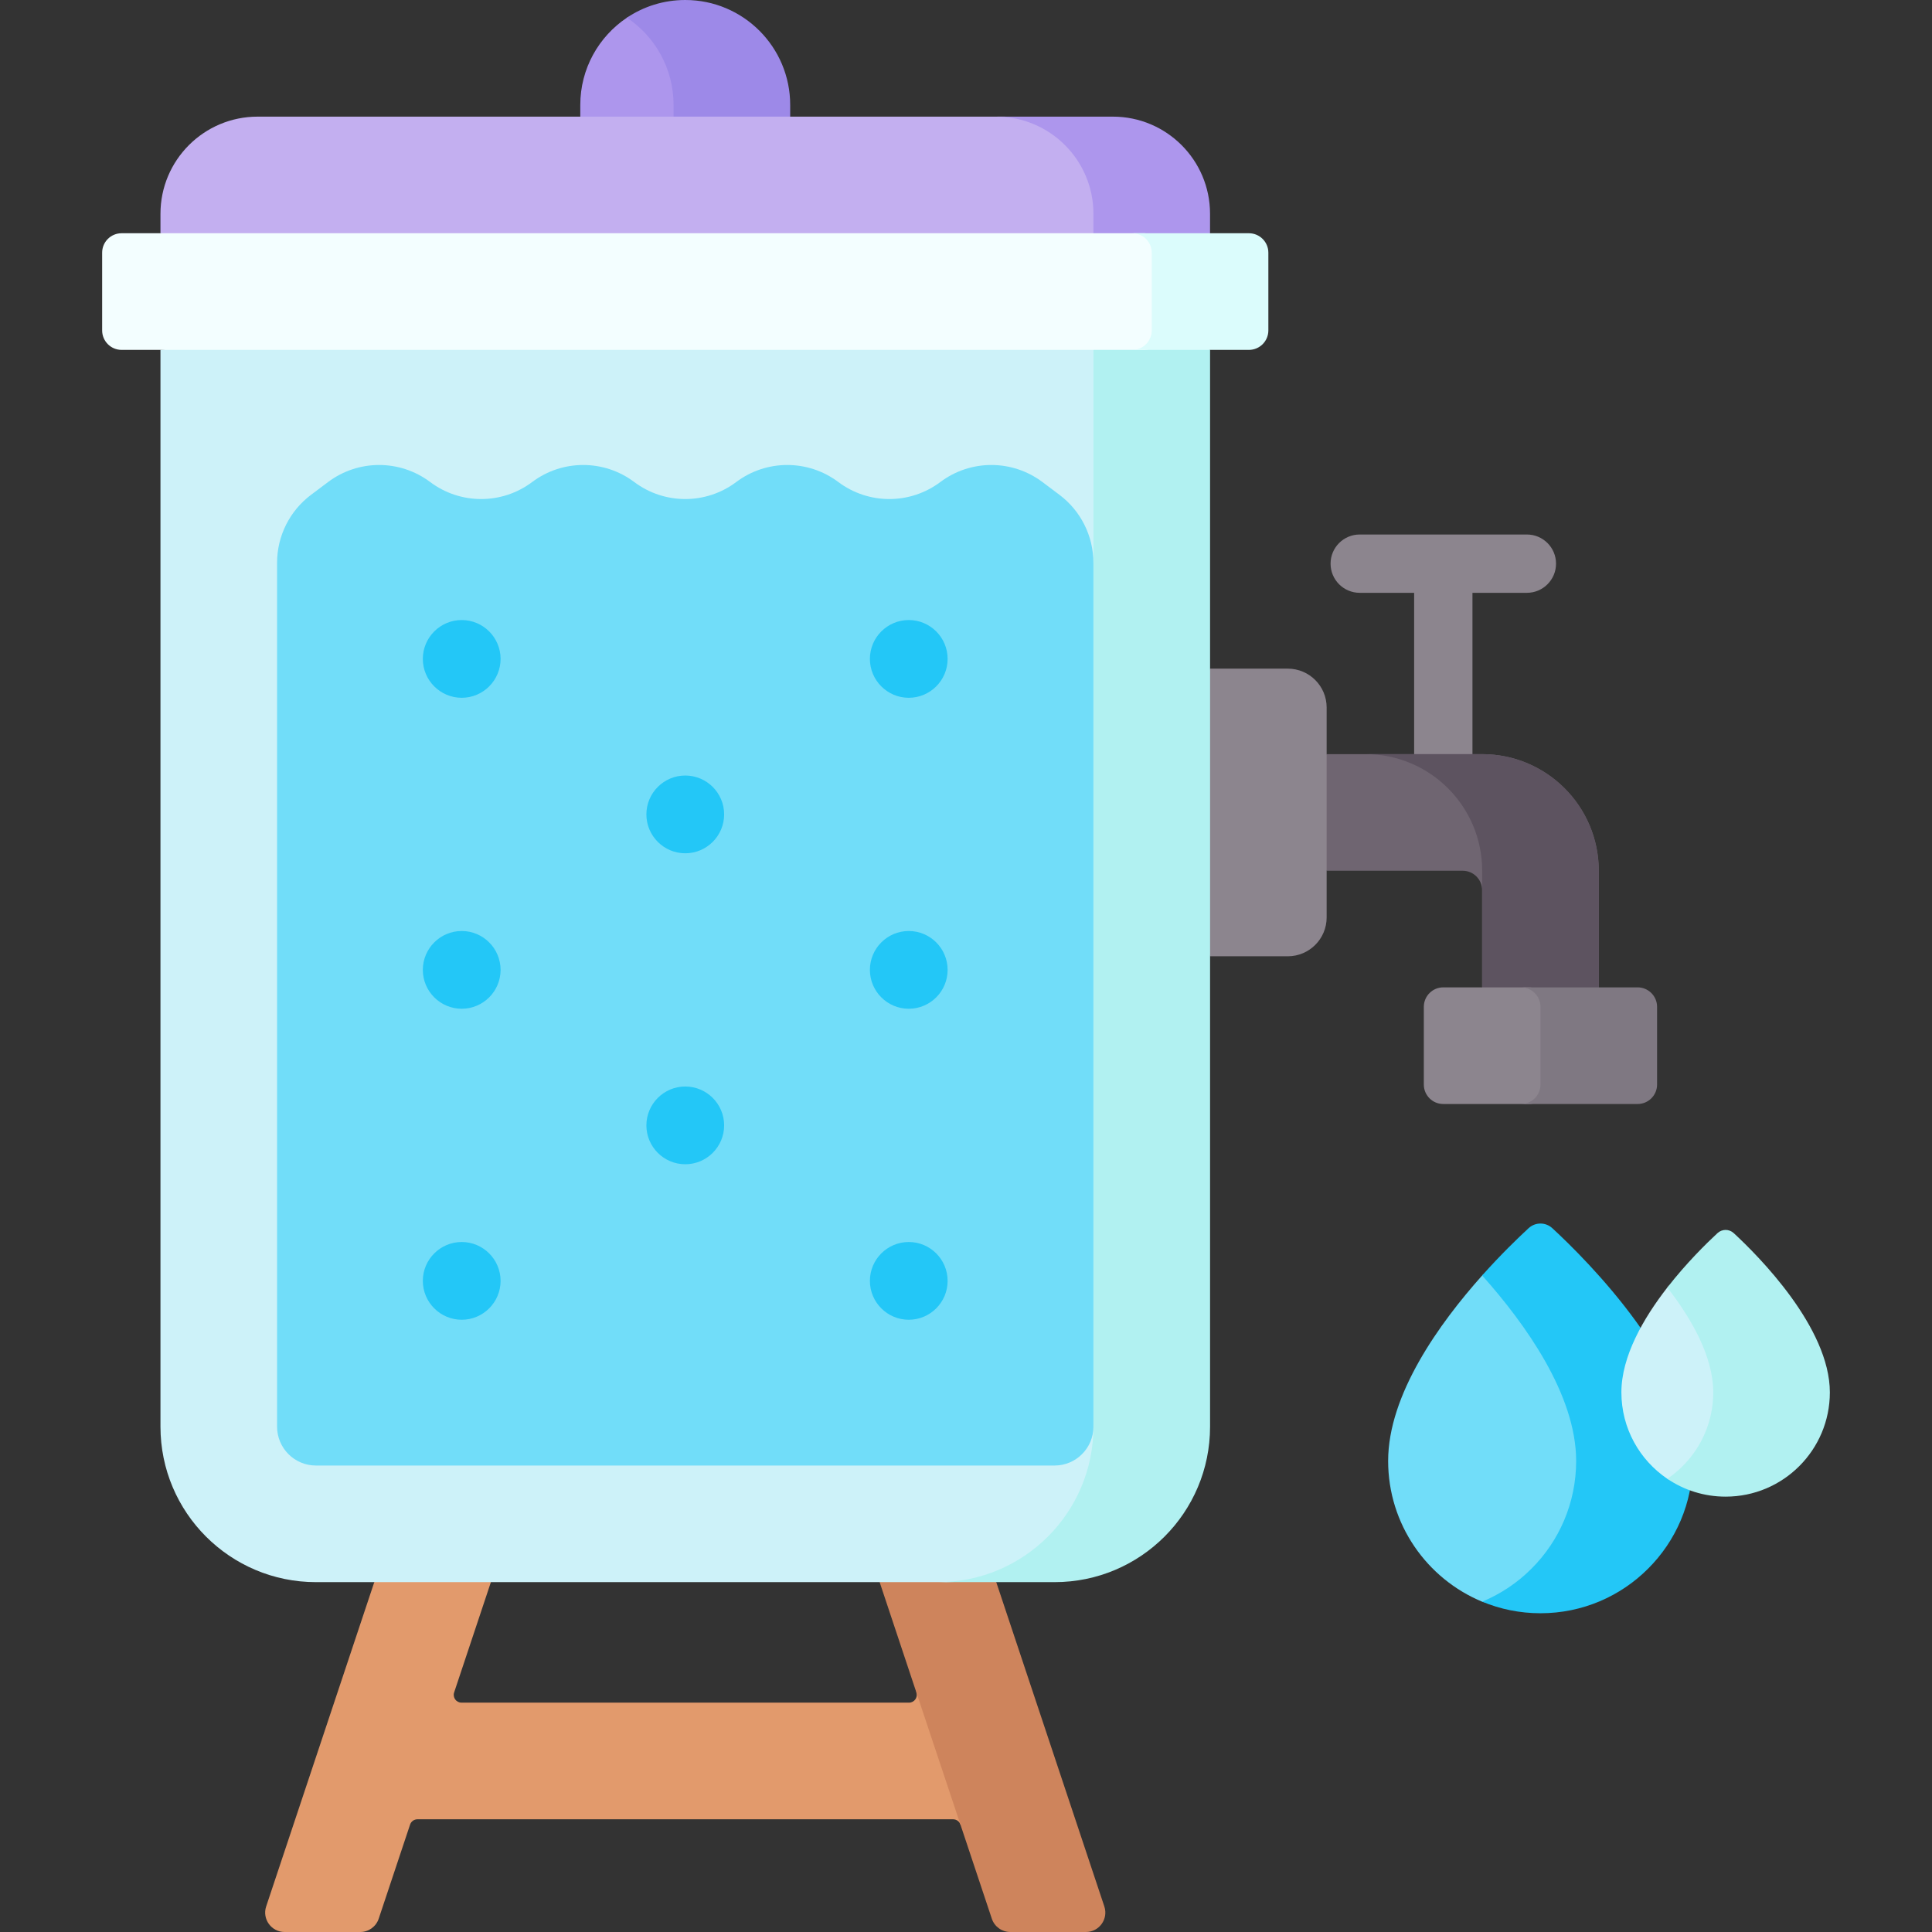 <svg xmlns="http://www.w3.org/2000/svg" width="70" height="70" viewBox="0 0 70 70" fill="none">
  <rect x="0" y="0" width="70" height="70" fill="#333333" stroke="none"/>
  <path d="M38.575 67.255L33.343 58.277L33.202 61.32C33.263 61.502 33.127 61.69 32.935 61.69H16.721C16.529 61.69 16.393 61.502 16.454 61.32L17.786 57.324L16.593 55.995L13.561 57.324L9.644 69.073C9.492 69.529 9.832 70 10.312 70H13.053C13.356 70 13.625 69.806 13.721 69.519L14.858 66.108C14.896 65.993 15.004 65.916 15.125 65.916H34.531C34.653 65.916 34.76 65.993 34.799 66.108L38.575 67.255Z" fill="#E29A6C"/>
  <path d="M39.344 70H36.604C36.301 70 36.032 69.806 35.936 69.519L34.799 66.109C34.799 66.108 34.798 66.105 34.797 66.103L33.202 61.32L31.871 57.324L33.984 56.351L36.096 57.324L40.012 69.074C40.164 69.53 39.825 70 39.344 70Z" fill="#CE845C"/>
  <path d="M55.322 19.366H49.265C48.682 19.366 48.209 19.839 48.209 20.422C48.209 21.006 48.682 21.479 49.265 21.479H51.237V28.732C51.237 29.316 51.71 29.789 52.294 29.789C52.877 29.789 53.35 29.316 53.35 28.732V21.479H55.322C55.905 21.479 56.378 21.006 56.378 20.422C56.378 19.839 55.905 19.366 55.322 19.366Z" fill="#8C858E"/>
  <path d="M48.066 27.324L46.691 29.254L48.066 31.549H52.996C53.385 31.549 53.7 31.865 53.7 32.254V35.775L55.562 36.781L57.926 35.775V31.55C57.926 29.216 56.034 27.324 53.7 27.324H48.066V27.324Z" fill="#6F6571"/>
  <path d="M57.927 31.549V35.775L55.564 36.781L53.702 35.775V31.549C53.702 29.216 51.81 27.324 49.477 27.324H53.702C56.036 27.324 57.927 29.216 57.927 31.549Z" fill="#5D5360"/>
  <path d="M46.658 34.648H43.842L41.955 29.437L43.842 24.226H46.658C47.436 24.226 48.067 24.856 48.067 25.634V33.24C48.067 34.017 47.436 34.648 46.658 34.648Z" fill="#8C858E"/>
  <path d="M22.716 0.64C21.696 1.323 21.025 2.484 21.025 3.803V4.226L27.294 5.442V3.805C27.294 1.705 23.32 0.236 22.716 0.64Z" fill="#AD96ED"/>
  <path d="M28.63 3.803V4.225L26.797 4.839L24.405 4.225V3.803C24.405 2.485 23.735 1.324 22.715 0.641C23.319 0.235 24.046 0 24.828 0C26.928 0 28.63 1.703 28.63 3.803Z" fill="#9D89E8"/>
  <path d="M36.378 4.226H9.336C7.391 4.226 5.814 5.802 5.814 7.747V8.451L22.927 10.564L39.899 8.451V7.747C39.899 5.802 38.323 4.226 36.378 4.226Z" fill="#C3AFF0"/>
  <path d="M43.842 7.747V8.451L42.151 9.155L39.617 8.451V7.747C39.617 5.802 38.039 4.226 36.096 4.226H40.321C42.265 4.226 43.842 5.802 43.842 7.747Z" fill="#AD96ED"/>
  <path d="M34.265 57.324H11.448C8.337 57.324 5.814 54.802 5.814 51.69V12.676L24.43 10.563L39.899 12.676V51.69C39.899 54.802 37.377 57.324 34.265 57.324Z" fill="#CDF2F9"/>
  <path d="M43.843 12.676V51.69C43.843 54.802 41.321 57.324 38.21 57.324H33.984C37.096 57.324 39.618 54.801 39.618 51.69L33.984 38.125L39.618 20.391V12.676L41.027 11.298L43.843 12.676Z" fill="#B1F1F1"/>
  <path d="M41.448 8.451H4.405C4.016 8.451 3.701 8.766 3.701 9.155V11.972C3.701 12.361 4.016 12.677 4.405 12.677H41.448C41.837 12.677 42.152 12.361 42.152 11.972V9.155C42.152 8.766 41.837 8.451 41.448 8.451Z" fill="#F3FEFF"/>
  <path d="M45.955 9.155V11.972C45.955 12.361 45.639 12.677 45.251 12.677H41.025C41.414 12.677 41.73 12.361 41.73 11.972V9.155C41.73 8.767 41.414 8.451 41.025 8.451H45.251C45.639 8.451 45.955 8.767 45.955 9.155Z" fill="#DBFCFC"/>
  <path d="M39.617 51.69C39.617 52.468 38.986 53.099 38.208 53.099H11.447C10.67 53.099 10.039 52.468 10.039 51.69V20.391C10.039 19.422 10.495 18.51 11.27 17.928L11.888 17.464C12.983 16.642 14.489 16.642 15.585 17.464C16.68 18.287 18.187 18.287 19.282 17.464C20.377 16.642 21.884 16.642 22.979 17.464C24.074 18.287 25.581 18.287 26.676 17.464C27.771 16.642 29.278 16.642 30.373 17.464C31.469 18.287 32.975 18.287 34.071 17.464C35.166 16.642 36.672 16.642 37.768 17.464L38.386 17.928C39.16 18.51 39.616 19.422 39.616 20.391V51.69H39.617Z" fill="#71DDF9"/>
  <path d="M55.391 40H52.292C51.903 40 51.588 39.685 51.588 39.296V36.479C51.588 36.09 51.903 35.774 52.292 35.774H55.391C55.78 35.774 56.095 36.09 56.095 36.479V39.296C56.095 39.685 55.78 40 55.391 40Z" fill="#8C858E"/>
  <path d="M60.039 36.479V39.296C60.039 39.684 59.723 40 59.335 40H55.109C55.498 40 55.814 39.684 55.814 39.296V36.479C55.814 36.09 55.498 35.774 55.109 35.774H59.335C59.723 35.774 60.039 36.09 60.039 36.479Z" fill="#7F7882"/>
  <path d="M53.701 58.032C51.702 57.203 50.295 55.232 50.295 52.932C50.295 50.532 52.145 47.956 53.702 46.212C54.375 45.459 58.516 49.496 58.516 52.932C58.516 55.98 54.352 58.302 53.701 58.032Z" fill="#71DDF9"/>
  <path d="M61.332 52.933C61.332 54.457 60.715 55.837 59.715 56.834C58.718 57.834 57.338 58.451 55.814 58.451C55.066 58.451 54.352 58.302 53.701 58.031C54.376 57.752 54.983 57.343 55.49 56.834C56.49 55.837 57.107 54.457 57.107 52.933C57.107 50.533 55.258 47.955 53.701 46.212C54.374 45.458 54.993 44.861 55.384 44.499C55.627 44.275 56 44.275 56.243 44.499C57.541 45.697 61.332 49.496 61.332 52.933Z" fill="#23C7F7"/>
  <path d="M60.411 53.58C59.407 52.901 58.746 51.752 58.746 50.448C58.746 49.142 59.546 47.76 60.41 46.649C61.102 45.758 63.89 48.097 63.89 50.448C63.89 52.534 61.014 53.987 60.411 53.58Z" fill="#CDF2F9"/>
  <path d="M66.299 50.448C66.299 51.49 65.876 52.436 65.193 53.119C64.51 53.803 63.566 54.226 62.523 54.226C61.74 54.226 61.013 53.988 60.41 53.579C60.611 53.444 60.797 53.289 60.968 53.118C61.651 52.435 62.074 51.49 62.074 50.448C62.074 49.142 61.274 47.761 60.41 46.65C61.102 45.759 61.834 45.043 62.228 44.678C62.395 44.524 62.651 44.524 62.816 44.678C63.705 45.498 66.299 48.098 66.299 50.448Z" fill="#B1F1F1"/>
  <path d="M24.828 30.916C24.052 30.916 23.42 30.284 23.42 29.507C23.42 28.73 24.052 28.099 24.828 28.099C25.605 28.099 26.237 28.73 26.237 29.507C26.237 30.284 25.605 30.916 24.828 30.916Z" fill="#23C7F7"/>
  <path d="M16.729 25.282C15.952 25.282 15.32 24.65 15.32 23.873C15.32 23.097 15.952 22.465 16.729 22.465C17.505 22.465 18.137 23.097 18.137 23.873C18.137 24.65 17.505 25.282 16.729 25.282Z" fill="#23C7F7"/>
  <path d="M32.926 25.282C32.15 25.282 31.518 24.65 31.518 23.873C31.518 23.097 32.15 22.465 32.926 22.465C33.703 22.465 34.334 23.097 34.334 23.873C34.334 24.65 33.703 25.282 32.926 25.282Z" fill="#23C7F7"/>
  <path d="M24.828 42.183C24.052 42.183 23.42 41.551 23.42 40.775C23.42 39.998 24.052 39.366 24.828 39.366C25.605 39.366 26.237 39.998 26.237 40.775C26.237 41.551 25.605 42.183 24.828 42.183Z" fill="#23C7F7"/>
  <path d="M16.729 36.549C15.952 36.549 15.32 35.917 15.32 35.141C15.32 34.364 15.952 33.732 16.729 33.732C17.505 33.732 18.137 34.364 18.137 35.141C18.137 35.917 17.505 36.549 16.729 36.549Z" fill="#23C7F7"/>
  <path d="M32.926 36.549C32.15 36.549 31.518 35.917 31.518 35.141C31.518 34.364 32.15 33.732 32.926 33.732C33.703 33.732 34.334 34.364 34.334 35.141C34.334 35.917 33.703 36.549 32.926 36.549Z" fill="#23C7F7"/>
  <path d="M16.729 47.817C15.952 47.817 15.32 47.185 15.32 46.408C15.32 45.632 15.952 45 16.729 45C17.505 45 18.137 45.632 18.137 46.408C18.137 47.185 17.505 47.817 16.729 47.817Z" fill="#23C7F7"/>
  <path d="M32.926 47.817C32.15 47.817 31.518 47.185 31.518 46.408C31.518 45.632 32.15 45 32.926 45C33.703 45 34.334 45.632 34.334 46.408C34.334 47.185 33.703 47.817 32.926 47.817Z" fill="#23C7F7"/>
</svg>
